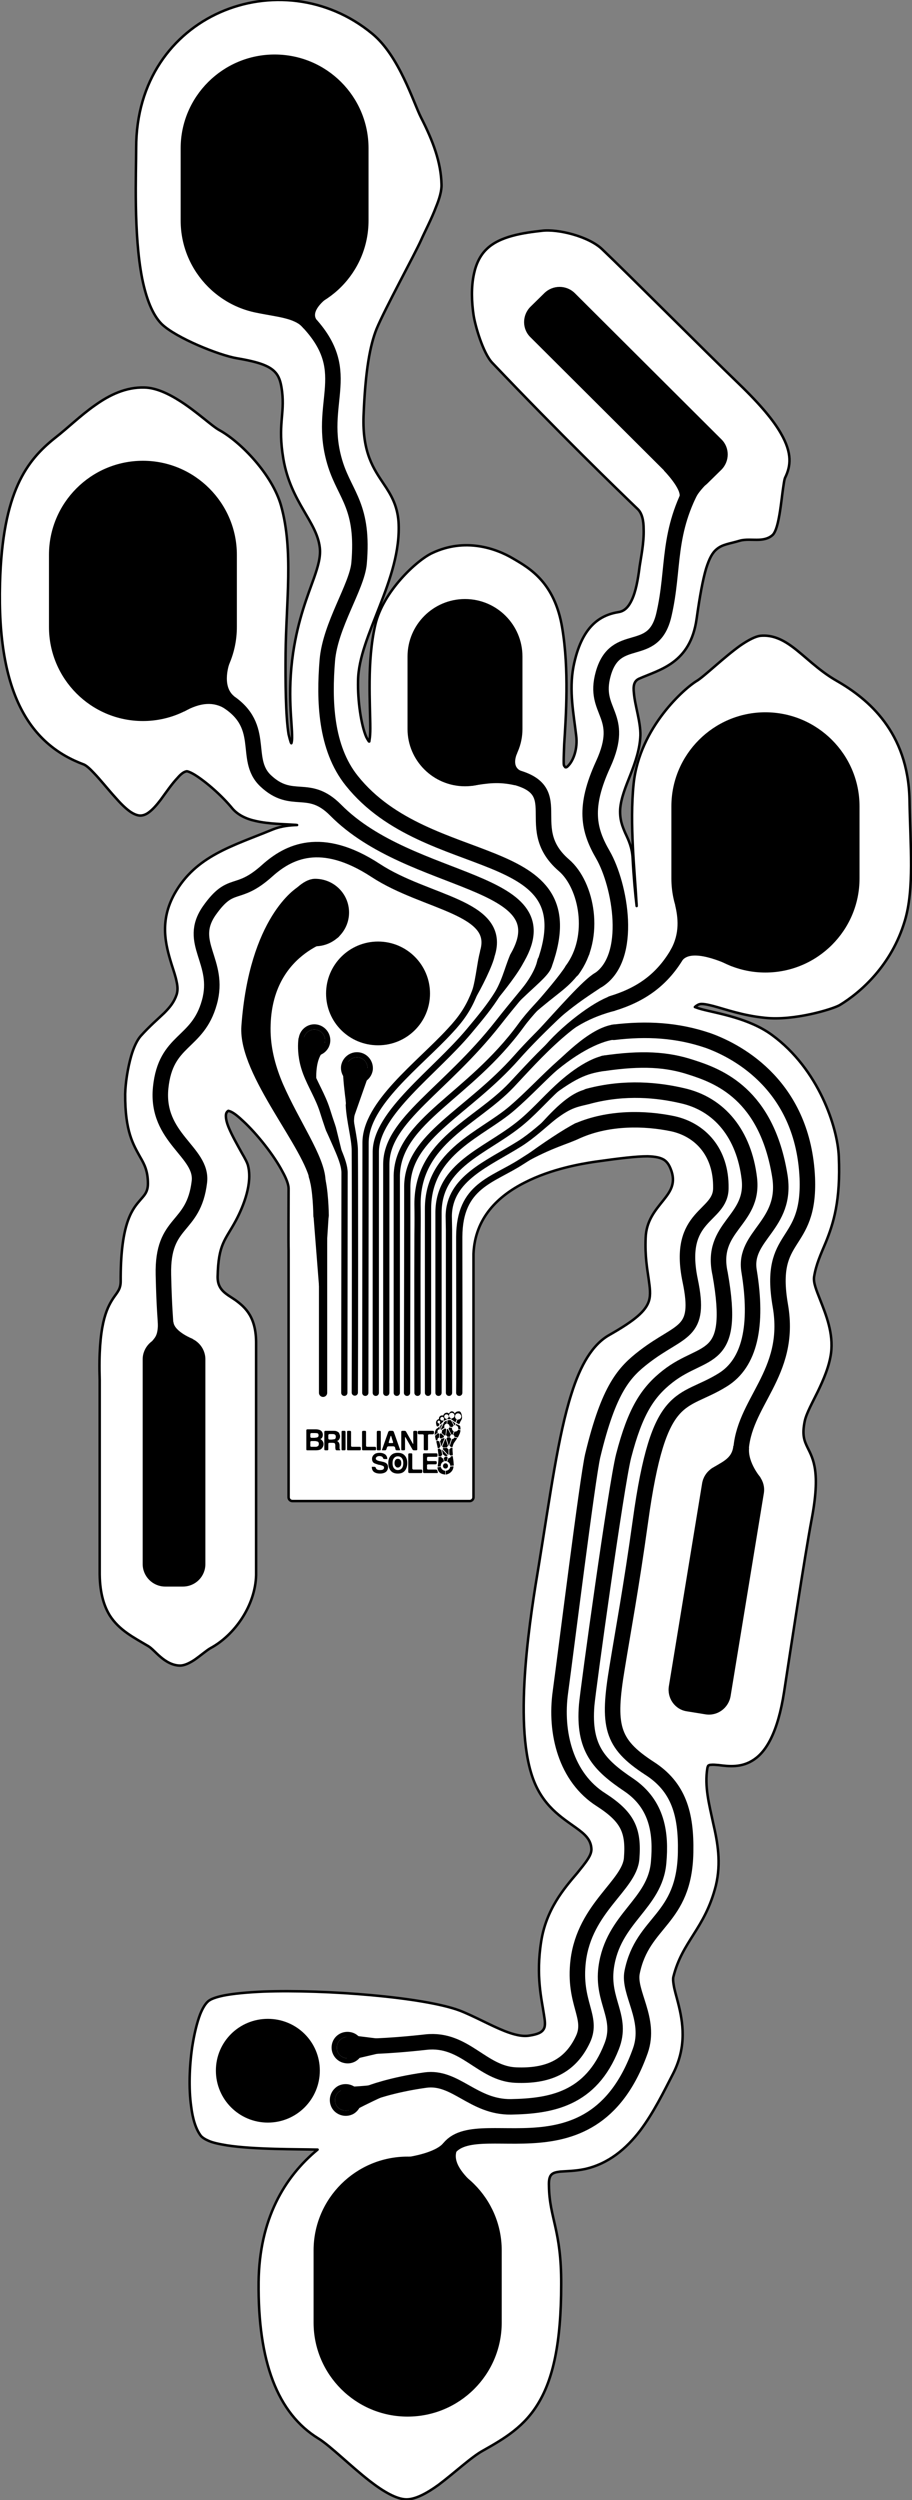 <?xml version="1.0" encoding="UTF-8" standalone="no"?>
<!DOCTYPE svg PUBLIC "-//W3C//DTD SVG 1.1//EN" "http://www.w3.org/Graphics/SVG/1.1/DTD/svg11.dtd">
<svg width="100%" height="100%" viewBox="0 0 365 1000" version="1.1" xmlns="http://www.w3.org/2000/svg" xmlns:xlink="http://www.w3.org/1999/xlink" xml:space="preserve" xmlns:serif="http://www.serif.com/" style="fill-rule:evenodd;clip-rule:evenodd;stroke-linejoin:round;stroke-miterlimit:2;">
    <rect x="0" y="0" width="365" height="1000" fill="#808080" stroke="none"/>
    <rect id="right" x="0" y="0" width="365" height="1000" style="fill:none;"/>
    <clipPath id="_clip1">
        <rect id="right1" serif:id="right" x="0" y="0" width="365" height="1000"/>
    </clipPath>
    <g clip-path="url(#_clip1)">
        <path d="M116.7,297C116.833,296.467 116.9,295.8 116.9,295C117,289.3 114.9,277.7 117.3,261.2C119.3,247.7 123.1,238.4 125.7,231.1C127.3,226.5 128.4,222.7 128,219.1C127.4,213.8 124.5,209.3 121.5,204.1C118.3,198.6 114.9,192.3 113.4,183.5C111.1,169.8 114,165.9 112.9,156.6C112.5,153.5 112,151.2 110.5,149.3C108.2,146.4 103.7,144.8 94.8,143.3C87.7,142.1 70.5,135.2 64.7,129.6C61,125.9 58.5,119.3 56.9,111.4C53.4,93.6 54.5,69.2 54.5,59.2C54.4,5.4 112.7,-16.5 149,13.5C159.8,22.4 165.4,40.9 168.5,47C173.3,56.4 176.5,64.9 176.7,73.8C176.8,76.2 175.9,79.4 174.5,82.8C172.7,87.6 170,92.7 168.5,96.1C166,101.7 154,123.6 150.7,131.6C148.1,138.1 146.2,148.2 145.5,166.4C145,181.2 149.6,187.6 153.6,193.6C156.5,197.9 159,202.1 159.5,208.7C160.2,220.2 156.2,231.6 151.9,242.6C147.8,253.2 143.4,263.2 143.3,272.3C143.1,280.1 144.5,290 146.6,294.8C146.933,295.467 147.267,296.033 147.6,296.5C147.6,296.567 147.667,296.6 147.8,296.6C147.8,296.4 147.9,296.1 147.9,295.9C148.1,294.8 148.2,293.2 148.2,291.3C148.2,281.8 146.8,264.5 150.2,249.9C153.3,236.5 166.9,224 173,221.2C186.1,215 198.5,219.3 205.5,223.5C212,227.3 222,233 225,251.1C227.8,267.8 226.5,286.7 225.8,297.7C225.7,300.5 225.6,302.7 225.6,304.3C225.6,305.1 225.6,305.7 225.7,306.1C225.833,306.367 225.967,306.567 226.1,306.7C226.2,306.8 226.2,306.9 226.3,306.9C226.7,307 227,306.7 227.3,306.4C229.4,304.4 231.3,299.6 230.6,294.2C229.6,285.6 227.7,276.3 229.5,266.7C232.7,250.5 240.1,246 247.7,244.8C250,244.4 251.6,242.7 252.9,239.9C254.4,236.7 255.3,232.2 256,226.5C256.5,223.1 257.8,217 257.6,211.6C257.6,208.3 257,205.3 255.2,203.6C246.8,195.5 224.1,173.6 197,145.1C193.3,141.2 190.1,130.1 189.5,125.8C188.8,121 188.5,114.9 189.7,109.5C190.5,105.7 192.1,102.2 194.7,99.7C200,94.4 209.8,93.1 216.9,92.3C223.4,91.5 235.7,94.6 241,99.7C250.6,108.8 282.2,140.5 295.8,153.6C304.4,161.9 309.6,168.2 312.5,173.3C317.2,181.4 316.4,186.5 314.3,190.9C314,191.4 313.8,192.6 313.6,194C313,197.7 312.5,203.4 311.6,207.7C311,210.7 310.2,213.1 309.2,214C307.8,215.3 305.9,215.8 303.8,215.9C301.2,216 298.3,215.6 296,216.3C292,217.5 289.1,217.7 286.8,219.7C285.1,221.1 283.9,223.3 282.6,227.4C281.3,231.8 280.1,238.2 278.8,247.5C276.3,265.4 264,267.8 255.7,271.5C253.6,272.5 253.4,274.6 253.7,277.2C254.1,282.2 256.4,288.7 256.3,294.1C256.1,299.6 254.3,304.8 252.3,309.9C250.4,314.7 248.5,319.3 248.2,323.7C248,327.9 249.1,330.5 250.2,333.1C251.6,336.1 253,339 253.2,343.4C253.6,350.9 254.2,357.5 254.8,362.4C254.8,361.8 254.767,361.2 254.7,360.6C254.1,348.7 251.9,329.7 253.6,313.4C256,290.7 274.4,275 278.8,272.4C281.7,270.7 289.7,262.9 296.3,258.2C299.5,256 302.4,254.5 304.4,254.3C308.9,253.9 312.8,255.6 316.7,258.4C322,262.2 327.4,268.1 335,272.4C347.5,279.6 363.4,292.8 364,319.8C364.3,338.4 366,355.5 362.1,368.4C356.8,386.1 344.5,396.9 336.1,402C333.4,403.6 317.8,408.4 306.1,407.1C297.2,406.2 290.4,403.7 285.5,402.4C283.9,402 282.6,401.7 281.5,401.6C280.6,401.5 279.8,401.6 279.2,402C278.8,402.2 278.4,402.5 278.1,402.8C278.233,402.8 278.333,402.833 278.4,402.9C279.067,403.167 279.9,403.433 280.9,403.7C287.4,405.4 299.9,407.3 309,414C327.7,427.7 335.2,450.9 335.7,462.5C336.5,480.3 333.5,489.5 330.5,496.9C328.5,501.7 326.6,505.7 325.8,510.8C325.5,513.2 326.8,516.2 328.2,519.8C330.6,525.9 333.6,533.3 332.6,541.2C331.9,546.5 329.6,551.8 327.3,556.6C325.1,561.1 322.8,565.2 322.1,568.3C320.9,574 321.9,576.3 323.2,579C325.4,583.5 328.5,588.6 324.8,607.9C322,622.9 316.2,661.1 313.8,676.8C311.3,692.9 306.7,700.4 301.9,703.7C296.9,707.2 291.6,706.5 287.6,706C286.4,705.9 285.4,705.8 284.5,705.9C284.1,705.9 283.8,706 283.5,706.2C283.3,706.4 283.2,706.8 283.1,707.2C281.9,714.6 283.8,721.6 285.4,729.1C287.2,736.9 288.7,745 286.5,754.2C284.3,762.9 280.9,768.5 277.6,773.7C274.4,778.8 271.3,783.5 269.5,790.7C269.3,791.5 269.4,792.6 269.6,793.8C269.9,795.9 270.7,798.4 271.4,801.2C273.3,808.7 275,818.4 269.4,829.4C265.7,836.6 261.6,845 256.2,852.2C250.6,859.5 243.5,865.5 234,867.6C230.1,868.4 226.8,868.4 224.2,868.6C222.7,868.8 221.5,869 220.7,869.8C219.9,870.6 219.6,872.1 219.7,874.4C219.9,887.3 224.7,891.9 224.6,913.7C224.6,937.5 221.2,951.6 215.6,961C210,970.5 202.2,975.2 193.3,980.2C188.7,982.7 181.9,989.1 175.5,993.9C170.8,997.3 166.3,999.7 162.7,999.7C158.7,999.7 153.3,996.5 147.9,992.3C140.2,986.3 132.2,978.3 127.5,975.4C111,965.3 103.2,944.6 103.5,912.8C103.8,887.6 113.8,870.8 127.1,859.8L126.8,859.8C118.9,859.6 101.7,859.8 90.8,858.1C87.8,857.6 85.3,857.1 83.5,856.3C82.1,855.7 81,855 80.4,854.3C78.4,851.7 77.1,847.5 76.5,842.5C75.5,835.4 75.8,826.6 76.9,818.9C77.7,813.7 78.8,809.1 80.1,805.7C81.1,803.2 82.2,801.4 83.4,800.4C84.5,799.5 86.6,798.8 89.4,798.2C93.4,797.4 98.9,796.9 105.4,796.6C130.4,795.7 169.6,798.8 184,804.2C189.9,806.5 196.2,810.1 202,812.4C205.6,813.8 209,814.7 211.9,814.2C215.1,813.7 216.8,813 217.6,811.6C218.4,810.3 218.1,808.3 217.7,805.8C216.8,799.7 214.4,790.4 216.6,776.5C218.6,763.8 225.6,755.5 231,749.2C232.6,747.2 234.1,745.4 235.2,743.7C236.1,742.3 236.7,741 236.7,739.7C236.6,735.8 234,733.6 230.7,731.2C224.9,727 217.1,722.4 213.1,710.8C205.3,688.3 212.5,644.9 215.7,625.7C220.2,598 223.4,574.1 228.7,557.5C232.3,546 237.1,537.8 243.8,534C254.2,528.1 258.4,524.4 259.7,520.4C260.5,517.8 260.1,515.1 259.6,511.5C259,507.4 258.1,502.3 258.4,495.2C258.6,488.3 262.3,484.1 265.4,480.2C268.1,476.8 270.4,473.7 268.8,468.6C268.1,466.5 267.3,465 265.9,464C264.4,463 262.3,462.6 259.2,462.5C254.6,462.5 247.9,463.3 238,464.7C232.7,465.5 220.7,467.5 210,473C199.5,478.3 190.1,487 189.5,501.5L189.5,598.9C189.5,599.7 188.8,600.4 188,600.4L117,600.4C116.2,600.4 115.5,599.7 115.5,598.9L115.5,500.2C115.4,497.1 115.5,482.4 115.5,475.4C115.5,473.8 114.6,471.4 113.1,468.7C109.6,462 102.8,453.5 97.4,448.5C95.5,446.7 93.8,445.3 92.5,444.7C92.233,444.567 91.967,444.467 91.7,444.4C91.6,444.4 91.5,444.3 91.4,444.3C90.7,444.7 90.4,445.4 90.4,446.3C90.4,447.6 90.8,449.2 91.5,450.9C92.9,454.3 95.1,458.1 96.8,461.2C98.1,463.4 99.1,465.3 99.3,466.4C101,473.3 97.6,482.2 94.4,488.2C90.1,496.2 87.4,497.4 87.1,510.6C87,516.1 90.7,517.6 94.2,520C98.3,523 102.6,526.9 102.5,537.5L102.5,630C102.2,642.2 93.9,654 84.3,659.2C82.8,660 80.2,662.3 77.7,664C75.7,665.3 73.7,666.2 72.1,666.2C69.1,666.2 66.4,664.6 64.2,662.7C62.3,661.1 60.7,659.2 59.3,658.4C53.6,655 47.7,652.1 43.9,646.1C41.4,642 39.8,636.4 39.9,628.3L39.9,552C39.2,530.3 42.6,523.4 45.3,519.3C46.9,516.9 48.3,515.7 48.3,512.5C48.2,490.6 52.4,484.3 55.7,480.5C57.5,478.3 59.2,477.1 59.2,473.4C59.2,468.4 57.8,465.7 56.1,462.8C53.4,457.9 50,452.6 50.1,437.6C50.2,433.2 51.1,427.3 52.5,422.4C53.5,418.9 54.9,416 56.3,414.4C60,410.3 63.1,407.7 65.7,405.2C68,402.9 69.7,400.8 70.7,397.8C71.2,396.2 71.1,394.5 70.7,392.7C70.3,390.6 69.5,388.3 68.7,385.8C66.3,378 63.7,368.5 69.9,357.4C78.4,342.3 93.1,338.4 109.1,331.8C112.8,330.3 116.3,330.1 118.9,330C118.567,329.933 118.2,329.9 117.8,329.9C113.7,329.6 107.6,329.6 102.4,328.4C98.6,327.6 95.3,326 93.1,323.5C88.7,318.1 82.4,312.7 78.1,310C77.233,309.467 76.467,309.067 75.8,308.8C75.3,308.6 75,308.5 74.7,308.5C73.5,308.7 72.3,309.7 71.1,311.1C68.8,313.5 66.5,316.9 64.3,319.9C62.7,322 61.1,323.8 59.6,324.9C58.3,325.9 57,326.3 55.8,326.2C54.7,326.1 53.3,325.5 51.9,324.5C50.1,323.2 48.1,321.2 46.1,318.9C43.2,315.7 40.2,311.9 37.6,309.2C36,307.5 34.7,306.3 33.6,305.8C12.3,297.9 -1.2,278 0,233.3C1,196.5 10.8,184.1 22.1,175.1C27,171.3 32.2,166.2 37.9,162.2C43.9,157.9 50.4,154.8 57.8,155C62.5,155.1 67.5,157.5 72.2,160.5C78.9,164.8 84.8,170.4 87.7,172C96.3,176.7 109,189.8 112.5,202.3C117.5,220.2 114.5,240.8 114.3,261.4C114.2,272.5 114.3,286.4 115.5,293.7C115.833,295.1 116.133,296.2 116.4,297C116.467,297.067 116.533,297.167 116.6,297.3C116.667,297.233 116.7,297.133 116.7,297Z" style="fill:white;stroke:black;stroke-width:1px;"/>
        <path d="M128.7,514L130.5,486.1L126.5,486.1L128.7,514Z" style="fill:none;stroke:black;stroke-width:2.1px;stroke-linecap:round;stroke-miterlimit:4;"/>
        <path d="M128.5,486.1C128.5,486.1 128.4,475.4 126.6,470.1" style="fill:none;fill-rule:nonzero;stroke:black;stroke-width:6.2px;stroke-linecap:round;stroke-miterlimit:4;"/>
        <path d="M129.3,557.1L129.3,488.3" style="fill:none;fill-rule:nonzero;stroke:black;stroke-width:3.3px;stroke-linecap:round;stroke-miterlimit:4;"/>
        <path d="M142.9,431.5C140.5,431.5 138.6,429.6 138.6,427.2C138.6,424.8 140.5,422.9 142.9,422.9C145.2,422.9 147.1,424.8 147.1,427.2C147.1,429.6 145.2,431.5 142.9,431.5Z" style="fill-rule:nonzero;"/>
        <path d="M149.2,428C148.7,431.4 145.6,433.9 142.1,433.5C138.6,433.1 136.1,429.9 136.5,426.4C137,423 140.1,420.5 143.6,420.9C147.1,421.3 149.6,424.5 149.2,428ZM147.1,427.2C147.1,424.8 145.2,422.9 142.9,422.9C140.5,422.9 138.6,424.8 138.6,427.2C138.6,429.6 140.5,431.5 142.9,431.5C145.2,431.5 147.1,429.6 147.1,427.2Z"/>
        <path d="M125.8,420.3C123.5,420.3 121.5,418.4 121.5,416.1C121.5,413.7 123.5,411.8 125.8,411.8C128.2,411.8 130.1,413.7 130.1,416.1C130.1,418.4 128.2,420.3 125.8,420.3Z" style="fill-rule:nonzero;"/>
        <path d="M125.8,422.4C122.3,422.4 119.5,419.6 119.5,416.1C119.5,412.6 122.3,409.7 125.8,409.7C129.3,409.7 132.2,412.6 132.2,416.1C132.2,419.6 129.3,422.4 125.8,422.4ZM130.1,416.1C130.1,413.7 128.2,411.8 125.8,411.8C123.5,411.8 121.5,413.7 121.5,416.1C121.5,418.4 123.5,420.3 125.8,420.3C128.2,420.3 130.1,418.4 130.1,416.1Z"/>
        <path d="M138.3,823.2C140.6,823.6 142.8,822.1 143.3,819.8C143.7,817.5 142.2,815.2 139.8,814.8C137.5,814.4 135.3,815.9 134.9,818.2C134.4,820.6 136,822.8 138.3,823.2Z" style="fill-rule:nonzero;"/>
        <path d="M145.3,820.2C144.7,823.6 141.4,825.9 137.9,825.2C134.5,824.6 132.2,821.3 132.8,817.9C133.4,814.4 136.7,812.2 140.2,812.8C143.7,813.4 145.9,816.7 145.3,820.2ZM139.8,814.8C137.5,814.4 135.3,815.9 134.9,818.2C134.4,820.6 136,822.8 138.3,823.2C140.6,823.6 142.8,822.1 143.3,819.8C143.7,817.5 142.1,815.3 139.8,814.8Z"/>
        <path d="M136.2,836.3C138.3,835.1 140.9,835.8 142.1,837.9C143.2,839.9 142.5,842.5 140.5,843.7C138.4,844.8 135.8,844.1 134.6,842.1C133.5,840 134.2,837.4 136.2,836.3Z" style="fill-rule:nonzero;"/>
        <path d="M132.8,843.1C131.1,840 132.2,836.2 135.2,834.4C138.3,832.7 142.2,833.8 143.9,836.8C145.6,839.9 144.5,843.7 141.5,845.5C138.4,847.2 134.5,846.1 132.8,843.1ZM142.1,837.9C140.9,835.8 138.3,835.1 136.2,836.3C134.2,837.4 133.5,840 134.6,842.1C135.8,844.1 138.4,844.8 140.5,843.7C142.5,842.5 143.2,839.9 142.1,837.9Z"/>
        <path d="M127.2,472.3C126.9,463.7 117.1,450.1 110.4,434.8C107.5,428 105.4,420.7 105.2,412.8C104.5,378.6 133.3,372.6 133.3,372.6L120.9,357.4C120.9,357.4 102.8,368.1 99.7,410.6C98.4,428.7 125,458 127.2,472.3Z" style="stroke:black;stroke-width:6.2px;stroke-linecap:round;stroke-miterlimit:4;"/>
        <path d="M126.1,354.6C131.9,354.6 136.6,359.2 136.6,365C136.6,370.7 131.9,375.4 126.1,375.4C120.3,375.4 109.4,382.5 109.4,376.7C109.4,371 120.3,354.6 126.1,354.6Z" style="stroke:black;stroke-width:6.2px;stroke-linecap:round;stroke-miterlimit:4;"/>
        <path d="M183.8,557.1C183.9,549.1 183.8,504.6 183.8,499.2L183.8,494.7C183.9,474.1 197.1,472.2 208.8,464.6C216.4,459.7 224.6,455 231.4,452.2" style="fill:none;fill-rule:nonzero;stroke:black;stroke-width:2.5px;stroke-linecap:round;stroke-miterlimit:4;"/>
        <path d="M231.4,452.2C243.7,446.9 258,447.1 269.4,449.5C280.1,451.9 288.7,460.6 288.5,475.2C288.5,487 270.7,485.5 276.2,512.1C280.8,533.9 272.5,531.4 257.8,542.7C249.9,548.8 243.7,555.2 237.2,582.3C235.1,591.5 226.5,660.6 224.3,676.7C222,693.1 226.5,711 240.6,719.9C251.1,726.7 253.7,732 252.8,743.3C252,754.1 234,763 231.4,784.3C229.4,801.3 237.5,806.8 233.3,815.7C228.1,826.8 219,830.5 206.5,830C192.9,829.5 186.1,815.1 170.5,816.8C153.4,818.7 144.9,818.5 144.9,818.5" style="fill:none;fill-rule:nonzero;stroke:black;stroke-width:6.2px;stroke-linecap:round;stroke-miterlimit:4;"/>
        <path d="M162,817.8L139.6,815L139.8,823L162,817.8Z" style="stroke:black;stroke-width:2.1px;stroke-linecap:round;stroke-miterlimit:4;"/>
        <path d="M164.8,832.9C154.6,836.1 140.5,843.7 140.5,843.7L137.4,835.8C137.4,835.8 146.5,835.9 164.8,832.9Z" style="stroke:black;stroke-width:2.1px;stroke-linecap:round;stroke-miterlimit:4;"/>
        <path d="M148.1,837.2C148.1,837.2 156.5,833.9 170.2,832C182.3,830.3 189.4,842.9 204.5,842.7C220.3,842.4 236.5,839.8 244.8,818.5C249.4,806.8 240.8,800.5 242.6,787C245.3,767.1 262.2,761.7 263.6,744.9C264.6,733.6 263.3,721.8 251.6,713.9C239.7,705.9 233.4,699.3 234.8,682C235.3,676 246.7,593.5 249.6,582.3C254.2,564.6 259.1,556.9 267.3,550.5C281.9,539.1 294.7,546.1 288.2,509.5C284,490.5 301.9,488.5 299.9,471.4C297.8,453.8 288.1,441.5 272.8,438.2C263.7,436.1 250.3,434.5 235.4,438.5" style="fill:none;fill-rule:nonzero;stroke:black;stroke-width:6.2px;stroke-linecap:round;stroke-miterlimit:4;"/>
        <path d="M235.4,438.5C226.1,440.6 217.6,451.4 208.1,457.4C195.2,465.5 179.8,471.3 179.6,486.4C179.6,487.4 179.7,491.5 179.7,492L179.7,557.1" style="fill:none;fill-rule:nonzero;stroke:black;stroke-width:2.5px;stroke-linecap:round;stroke-miterlimit:4;"/>
        <path d="M175.5,557.1L175.5,484.8C175.7,466.1 193.8,460.6 207.2,450.1C218.9,441 226.6,427.2 241.7,425.3" style="fill:none;fill-rule:nonzero;stroke:black;stroke-width:2.5px;stroke-linecap:round;stroke-miterlimit:4;"/>
        <path d="M241.7,425.3C256.8,423.1 266.9,423.7 276.6,426.9C287.6,430.4 306.8,437.6 312.1,470.3C315.3,490.1 297.4,494.1 299.8,508.4C303.4,530.3 300.1,545.2 289.3,551.9C272.8,562.2 263.7,554.7 256.3,608.5C252.6,635.1 249.4,652.1 247,666.9C243.1,690.3 244.6,697.3 259.8,707.2C271.6,714.7 274.7,725.5 274.4,740.9C273.9,768.2 257.2,768.2 253,788.8C251.3,797 260.7,807.6 256.3,820.2C236.4,876.3 185.4,840.6 178,862.6" style="fill:none;fill-rule:nonzero;stroke:black;stroke-width:6.2px;stroke-linecap:round;stroke-miterlimit:4;"/>
        <path d="M171.3,557.1L171.3,483.5C171.3,460.6 193,453.6 204.9,443.3C218.1,432 230,415.9 245.6,412.9" style="fill:none;fill-rule:nonzero;stroke:black;stroke-width:2.5px;stroke-linecap:round;stroke-miterlimit:4;"/>
        <path d="M245.6,412.9C258.9,411.3 271.1,412 283.4,416.2C296.2,420.8 321.5,435 323.1,471.2C324.2,499.6 307.2,492.6 312.3,522.2C317.1,549.7 297,561 296.5,581.2" style="fill:none;fill-rule:nonzero;stroke:black;stroke-width:6.2px;stroke-linecap:round;stroke-miterlimit:4;"/>
        <path d="M167.1,557.1C167.1,545.8 167,512.5 167.1,493.9C167.167,489.3 167.167,485.233 167.1,481.7C167,456.5 190.5,449 204.7,434C214.8,423.3 231.4,403.9 248.7,400.4" style="fill:none;fill-rule:nonzero;stroke:black;stroke-width:2.5px;stroke-linecap:round;stroke-miterlimit:4;"/>
        <path d="M244.9,401.4C256.8,397.8 265.3,391.7 271.5,380.8" style="fill:none;fill-rule:nonzero;stroke:black;stroke-width:6.2px;stroke-linecap:round;stroke-miterlimit:4;"/>
        <path d="M162.9,557.1C162.9,545.9 163,512 163,488.2L163,474.4C163.3,454.2 187.2,445.1 206.9,422.8C215.9,412.6 232.9,396.7 245,387" style="fill:none;fill-rule:nonzero;stroke:black;stroke-width:2.5px;stroke-linecap:round;stroke-miterlimit:4;"/>
        <path d="M239.5,392C253.5,382.9 248.2,353.9 241.3,341.9C235.5,331.9 233.5,322.9 241.4,305.7C250.6,285.6 237.1,285.1 241.4,269.6C246.3,251.9 261.5,264.1 265.7,245.9C270.1,227 266.6,213.1 278.5,192.4" style="fill:none;fill-rule:nonzero;stroke:black;stroke-width:6.2px;stroke-linecap:round;stroke-miterlimit:4;"/>
        <path d="M158.8,557.1L158.8,470.1C159.4,448.2 187.7,438.7 208.5,410.2C215.6,400.4 227.6,390.9 234.7,381.2" style="fill:none;fill-rule:nonzero;stroke:black;stroke-width:2.5px;stroke-linecap:round;stroke-miterlimit:4;"/>
        <path d="M229,388C238.9,374.7 234.9,354 225.7,346.1C206.9,329.9 231.5,313.7 198.9,309.5" style="fill:none;fill-rule:nonzero;stroke:black;stroke-width:6.2px;stroke-linecap:round;stroke-miterlimit:4;"/>
        <path d="M154.6,557.1L154.6,472.1L154.6,465.7C154.6,448 178.2,436.1 199.4,409.1C212,393 219.3,386.8 220.4,376.5" style="fill:none;fill-rule:nonzero;stroke:black;stroke-width:2.5px;stroke-linecap:round;stroke-miterlimit:4;"/>
        <path d="M217.9,385.6C235.9,335.5 171.4,350.6 140.8,312.3C130.2,299.1 129.7,280.1 131,264.1C132.2,250 142.8,234.8 143.7,225.4C145.7,202.8 138.3,198.3 134.3,185.9C126.1,160.2 143.9,148.4 120.9,126.3" style="fill:none;fill-rule:nonzero;stroke:black;stroke-width:6.2px;stroke-linecap:round;stroke-miterlimit:4;"/>
        <path d="M150.4,557.1L150.4,460.6C150.6,445.1 173.9,428.9 187.6,412.6C197.4,400.9 201.7,395.6 209.3,376" style="fill:none;fill-rule:nonzero;stroke:black;stroke-width:2.5px;stroke-linecap:round;stroke-miterlimit:4;"/>
        <path d="M207.1,383C225.5,350.9 164.6,354.7 134.3,324C123.4,313 116.9,322.3 106.3,312.3C96.9,303.4 107.6,289.6 89.1,279.3" style="fill:none;fill-rule:nonzero;stroke:black;stroke-width:6.2px;stroke-linecap:round;stroke-miterlimit:4;"/>
        <path d="M146.2,557.1C146.2,541.4 146.3,485.9 146.3,461.3L146.3,457.1C146.3,441.4 167.6,425.9 180.1,412.3C189.2,402.6 190.4,396.6 195.9,378.5" style="fill:none;fill-rule:nonzero;stroke:black;stroke-width:2.5px;stroke-linecap:round;stroke-miterlimit:4;"/>
        <path d="M195.2,380.9C200.4,362.7 170.4,361.3 150.4,348.2C128.4,333.8 115.3,340.8 107,348.2C94.8,359.2 92.7,351.6 83.8,364.2C74.7,377.2 88.4,384.5 83.8,400.9C79.1,417.9 66.3,415.4 64.3,435.1C62.3,455.3 81.2,460.7 79.8,472.7C77.5,492 64.9,487.7 65.4,509.9C65.7,523.5 66.3,528.4 66.3,530.2" style="fill:none;fill-rule:nonzero;stroke:black;stroke-width:6.2px;stroke-linecap:round;stroke-miterlimit:4;"/>
        <path d="M142,557C142.1,537.1 142.1,471.5 142,460.2C142,455.5 139.9,448.3 139.6,442" style="fill:none;fill-rule:nonzero;stroke:black;stroke-width:2.5px;stroke-linecap:round;stroke-miterlimit:4;"/>
        <path d="M140.3,442C140,434.1 139.7,427.1 139.7,427.1" style="fill:none;fill-rule:nonzero;stroke:black;stroke-width:2.1px;stroke-linecap:round;stroke-miterlimit:4;"/>
        <path d="M140.8,450.9C140,446 142.2,440.9 142.2,440.9L139.4,440.3C139.4,440.3 139.7,444.4 140.8,450.9Z" style="stroke:black;stroke-width:2.1px;stroke-linecap:round;stroke-miterlimit:4;"/>
        <path d="M136,461.7L133.4,451.1L131.4,451.7L136,461.7Z" style="stroke:black;stroke-width:2.1px;stroke-linecap:round;stroke-miterlimit:4;"/>
        <path d="M137.8,557.1C137.8,539.5 137.9,489.9 137.9,469.1C137.9,464.2 133.7,457.2 131.5,450.8" style="fill:none;fill-rule:nonzero;stroke:black;stroke-width:2.5px;stroke-linecap:round;stroke-miterlimit:4;"/>
        <path d="M132.2,450.8C131.4,448.5 130.7,446.3 130,444.1C126.5,433.1 117.3,424.3 125.8,416.1" style="fill:none;fill-rule:nonzero;stroke:black;stroke-width:4.2px;stroke-linecap:round;stroke-miterlimit:4;"/>
        <path d="M140.4,447.2L147,428.4C147,428.4 140.2,423.7 138.6,426.6C137.5,428.6 140.4,447.2 140.4,447.2Z" style="stroke:black;stroke-width:2.1px;stroke-linecap:round;stroke-miterlimit:4;"/>
        <path d="M125.8,435.5C124.1,420.3 130.5,418.5 130.5,418.5L120.5,415.6C120.5,415.6 118.8,426 125.8,435.5Z" style="stroke:black;stroke-width:2.1px;stroke-linecap:round;stroke-miterlimit:4;"/>
        <path d="M268.2,380.3C269.9,381.5 272.1,383.3 273.2,384C277.6,378.8 292.8,386.5 292.8,386.5C292.8,386.5 280.7,362.9 270.2,362C271.3,366.8 272.3,373.3 268.2,380.3Z"/>
        <path d="M281,593.3C281.8,588.5 286.3,585.2 291.1,586L298.4,587.2C303.2,588 306.5,592.5 305.7,597.3L292.4,678.4C291.6,683.2 287.1,686.5 282.3,685.7L274.9,684.5C270.1,683.8 266.9,679.2 267.7,674.4L281,593.3Z"/>
        <path d="M90.3,283.6C91.4,282.3 93,279.7 93.6,278.4C88.5,274.1 91.9,265.1 91.9,265.1C91.9,265.1 70.2,280.7 73.7,284.6C80.3,280.9 85.6,280.6 90.3,283.6Z"/>
        <path d="M206.1,314.1C206.7,312.5 208.2,309.8 208.4,308.3C204.3,306.4 207.1,301 207.1,301C207.1,301 184.6,311.7 189,314.3C195.2,313.3 199.5,312.6 206.1,314.1Z"/>
        <path d="M278.1,199.9C276.7,199.2 273.3,199.4 271.9,199C273.1,195.8 265.7,188.2 265.7,188.2C265.7,188.2 289.1,181.5 289.6,186.6C285.9,190.8 279.5,195.9 278.1,199.9Z"/>
        <path d="M293.5,578.3C294.4,578.5 298.7,578.9 299.8,579.1C299.2,585 304.4,591 304.4,591C304.4,591 291.3,591.1 284.3,587.7C288.6,584.8 293,583.7 293.5,578.3Z"/>
        <path d="M121.5,131.4C122.4,130.1 125.1,128.5 126.5,127.6C124.3,123.8 131.3,118.9 131.3,118.9C131.3,118.9 101.3,120.4 103.3,125.2C110,126.7 118.4,127.1 121.5,131.4Z"/>
        <path d="M163.1,262.6C163.1,249.9 173.4,239.6 186.1,239.6C198.8,239.6 209.1,249.9 209.1,262.6L209.1,291.6C209.1,304.2 198.8,314.5 186.1,314.5C173.4,314.5 163.1,304.2 163.1,291.6L163.1,262.6Z"/>
        <path d="M212.3,134.9C208.9,131.6 208.9,126.1 212.3,122.7L217.8,117.3C221.2,113.9 226.7,113.9 230.1,117.3L288.7,175.7C292.1,179 292.1,184.5 288.7,187.9L283.2,193.3C279.8,196.7 274.3,196.7 270.9,193.3L212.3,134.9Z"/>
        <path d="M57.1,543.7C57.1,538.8 61.2,534.7 66.1,534.7L73.2,534.7C78.2,534.7 82.2,538.8 82.2,543.7L82.2,625.6C82.2,630.6 78.2,634.6 73.2,634.6L66.1,634.6C61.2,634.6 57.1,630.6 57.1,625.6L57.1,543.7Z"/>
        <path d="M77.3,535.6C77.3,535.6 67,536 60.9,536.4C62.3,534.7 63.3,533.8 63.2,528.5C63.6,528.5 66.7,528.5 69.4,528.7C69.7,532.7 77.3,535.6 77.3,535.6Z"/>
        <path d="M268.7,322.5C268.7,301.8 285.6,284.9 306.3,284.9C327.1,284.9 344,301.8 344,322.5L344,351.4C344,372.1 327.1,389 306.3,389C285.6,389 268.7,372.1 268.7,351.4L268.7,322.5Z"/>
        <path d="M125.5,900.1C125.5,879.4 142.4,862.6 163.1,862.6C183.9,862.6 200.8,879.4 200.8,900.1L200.8,929C200.8,949.8 183.9,966.6 163.1,966.6C142.4,966.6 125.5,949.8 125.5,929L125.5,900.1Z"/>
        <path d="M182.7,860.5C181.5,859.3 179.6,858.1 177.5,857.1C174.4,861.1 163.7,862.7 163.7,862.7C163.7,862.7 190.5,878.7 189.6,873.7C187.3,871.3 181,865.9 182.7,860.5Z"/>
        <path d="M72.3,59.3C72.3,38.6 89.2,21.8 109.9,21.8C130.7,21.8 147.5,38.6 147.5,59.3L147.5,88.2C147.5,109 130.7,125.8 109.9,125.8C89.2,125.8 72.3,109 72.3,88.2L72.3,59.3Z"/>
        <path d="M19.6,221.9C19.6,201.2 36.4,184.3 57.2,184.3C77.9,184.3 94.8,201.2 94.8,221.9L94.8,250.8C94.8,271.5 77.9,288.4 57.2,288.4C36.4,288.4 19.6,271.5 19.6,250.8L19.6,221.9Z"/>
        <path d="M193.2,380.7C191.8,385.5 191.4,393.9 189,399.3C191.6,395.1 196.4,385.5 197,381.9C197.3,380.6 193.9,379.6 193.2,380.7Z" style="stroke:black;stroke-width:2.1px;stroke-linecap:round;stroke-miterlimit:4;"/>
        <path d="M205.1,382.4C202.7,388.1 202,392.9 197.5,399.9C200.9,395.8 206.8,388.4 209,383.7C209.3,382.4 205.7,381.3 205.1,382.4Z" style="stroke:black;stroke-width:2.1px;stroke-linecap:round;stroke-miterlimit:4;"/>
        <path d="M216.2,383.9C215,389.7 210.6,395.2 205.8,401.1C212.7,394.1 219.2,389.4 219.8,386.2C220.4,385 217.1,382.9 216.2,383.9Z" style="stroke:black;stroke-width:2.1px;stroke-linecap:round;stroke-miterlimit:4;"/>
        <path d="M227.4,386.8C224.6,391.1 219.7,396.9 212.5,405.1C222.3,396.5 226.3,394.8 230.9,388.7C231.6,387.5 228.3,385.8 227.4,386.8Z" style="stroke:black;stroke-width:2.1px;stroke-linecap:round;stroke-miterlimit:4;"/>
        <path d="M238.6,390.1C234.1,392.7 224.1,404.2 215.6,413.4C227,402.2 234.8,397.6 241,393.4C241.7,392.3 239.6,389.3 238.6,390.1Z" style="stroke:black;stroke-width:2.1px;stroke-linecap:round;stroke-miterlimit:4;"/>
        <path d="M245.7,403.3C237,405.6 227.2,409.8 217.6,420.5C225,411.3 238.1,401.5 244.7,399.4C246,399.1 246.9,402.6 245.7,403.3Z" style="stroke:black;stroke-width:2.1px;stroke-linecap:round;stroke-miterlimit:4;"/>
        <path d="M245.6,414.8C239.4,415.6 229.2,420.7 218.4,430.6C225,424.3 236.2,412.1 245.8,410.8C247.1,411 247,414.6 245.6,414.8Z" style="stroke:black;stroke-width:2.1px;stroke-linecap:round;stroke-miterlimit:4;"/>
        <path d="M243,427.1C236.8,428.2 232.5,428.4 221,437C226.8,430.7 236.7,423.5 243.1,423.1C244.4,423.2 244.3,426.8 243,427.1Z" style="stroke:black;stroke-width:2.1px;stroke-linecap:round;stroke-miterlimit:4;"/>
        <path d="M235.5,440.6C229.3,442.1 227.1,442.1 216.1,451.4C221.1,446 228.1,437.9 235.3,436.6C236.6,436.6 236.7,440.2 235.5,440.6Z" style="stroke:black;stroke-width:2.1px;stroke-linecap:round;stroke-miterlimit:4;"/>
        <path d="M231.9,454.2C227.1,456.6 220.8,457.9 209.5,464.2C217.6,458.2 226.4,452.4 230.8,450.2C232.1,450 233.1,453.6 231.9,454.2Z" style="stroke:black;stroke-width:2.1px;stroke-linecap:round;stroke-miterlimit:4;"/>
        <path d="M151.3,418.1C139.8,418.1 130.5,408.9 130.5,397.4C130.5,385.9 139.8,376.6 151.3,376.6C162.8,376.6 172.1,385.9 172.1,397.4C172.1,408.9 162.8,418.1 151.3,418.1Z" style="fill-rule:nonzero;"/>
        <path d="M107.2,849C95.7,849 86.4,839.7 86.4,828.2C86.4,816.7 95.7,807.5 107.2,807.5C118.7,807.5 128,816.7 128,828.2C128,839.7 118.7,849 107.2,849Z" style="fill-rule:nonzero;"/>
        <path d="M128.8,572.6C129.067,573 129.2,573.433 129.2,573.9C129.2,574.433 129.067,574.867 128.8,575.2C128.667,575.333 128.467,575.467 128.2,575.6C128.6,575.8 128.9,576.067 129.1,576.4C129.367,576.733 129.5,577.133 129.5,577.6C129.5,578.133 129.367,578.567 129.1,578.9C128.967,579.167 128.767,579.4 128.5,579.6C128.233,579.8 127.9,579.933 127.5,580C127.167,580.067 126.8,580.1 126.4,580.1L123,580.1C122.7,580.1 122.6,580 122.6,579.7L122.6,572.2C122.6,571.9 122.7,571.7 123,571.7L126.6,571.7C127.667,571.767 128.4,572.067 128.8,572.6ZM124.6,573.2C124.4,573.2 124.2,573.4 124.2,573.6L124.2,574.6C124.2,574.9 124.4,575.1 124.6,575.1L125.9,575.1C126.1,575.1 126.5,575 126.7,575C126.7,575 126.9,575 127.2,574.8C127.4,574.667 127.5,574.433 127.5,574.1C127.5,573.7 127.367,573.433 127.1,573.3C126.833,573.233 126.5,573.2 126.1,573.2L124.6,573.2ZM124.6,576.4C124.3,576.4 124.2,576.6 124.2,576.9L124.2,578.3C124.2,578.5 124.3,578.7 124.6,578.7L126.6,578.7C126.6,578.7 126.9,578.6 127.1,578.5C127.433,578.367 127.6,578.033 127.6,577.5C127.6,577.033 127.433,576.733 127.1,576.6C126.9,576.533 126.6,576.467 126.2,576.4L124.6,576.4Z"/>
        <path d="M134.8,572.5C135.067,572.633 135.333,572.8 135.6,573C135.733,573.2 135.833,573.433 135.9,573.7C136.033,573.967 136.1,574.233 136.1,574.5C136.1,574.9 136,575.267 135.8,575.6C135.6,576 135.3,576.267 134.9,576.4C135.233,576.533 135.467,576.733 135.6,577C135.8,577.267 135.9,577.667 135.9,578.2L135.9,579.5C135.967,579.7 136.067,579.833 136.2,579.9C136.2,580.1 136,580.1 135.8,580.1L134.8,580.1C134.6,580.1 134.4,580 134.3,579.8L134.3,579.7C134.233,579.5 134.2,579.267 134.2,579L134.2,577.9C134.2,577.9 134.1,577.5 134,577.3C133.8,577.167 133.467,577.1 133,577.1L131.8,577.1C131.6,577.1 131.4,577.2 131.4,577.5L131.4,579.7C131.4,580 131.2,580.1 131,580.1L130.2,580.1C130,580.1 129.8,580 129.8,579.7L129.8,572.7C129.8,572.5 130,572.3 130.2,572.3L133.6,572.3C134.133,572.3 134.533,572.367 134.8,572.5ZM131.8,573.6C131.6,573.6 131.4,573.8 131.4,574.1L131.4,575.3C131.4,575.6 131.6,575.8 131.8,575.8L132.8,575.8C133,575.8 133.4,575.7 133.6,575.7C133.6,575.7 133.8,575.7 134,575.6C134.267,575.467 134.4,575.167 134.4,574.7C134.4,574.233 134.267,573.933 134,573.8C133.8,573.667 133.533,573.6 133.2,573.6L131.8,573.6Z"/>
        <path d="M138.3,579.7C138.3,580 138.1,580.1 137.9,580.1L137.1,580.1C136.8,580.1 136.7,580 136.7,579.7L136.7,572.7C136.7,572.5 136.8,572.3 137.1,572.3L137.9,572.3C138.1,572.3 138.3,572.5 138.3,572.7L138.3,579.7Z" style="fill-rule:nonzero;"/>
        <path d="M138.9,572.7C138.9,572.5 139,572.3 139.3,572.3L140.1,572.3C140.3,572.3 140.5,572.5 140.5,572.7L140.5,578.3C140.5,578.5 140.7,578.7 140.9,578.7L144,578.7C144.3,578.7 144.4,578.9 144.4,579.1L144.4,579.7C144.4,580 144.3,580.1 144,580.1L139.3,580.1C139,580.1 138.9,580 138.9,579.7L138.9,572.7Z" style="fill-rule:nonzero;"/>
        <path d="M144.9,572.7C144.9,572.5 145.1,572.3 145.3,572.3L146.1,572.3C146.4,572.3 146.5,572.5 146.5,572.7L146.5,578.3C146.5,578.5 146.7,578.7 147,578.7L150.1,578.7C150.3,578.7 150.5,578.9 150.5,579.1L150.5,579.7C150.5,580 150.3,580.1 150.1,580.1L145.3,580.1C145.1,580.1 144.9,580 144.9,579.7L144.9,572.7Z" style="fill-rule:nonzero;"/>
        <path d="M152.4,579.7C152.4,580 152.3,580.1 152,580.1L151.2,580.1C151,580.1 150.8,580 150.8,579.7L150.8,572.7C150.8,572.5 151,572.3 151.2,572.3L152,572.3C152.3,572.3 152.4,572.5 152.4,572.7L152.4,579.7Z" style="fill-rule:nonzero;"/>
        <path d="M155.4,572.7C155.5,572.5 155.8,572.3 156,572.3L157,572.3C157.3,572.3 157.5,572.5 157.6,572.7L160.1,579.8C160.167,580 160.067,580.1 159.8,580.1L158.9,580.1C158.567,580.1 158.367,580 158.3,579.8L158.1,578.9C158,578.7 157.7,578.5 157.5,578.5L155.4,578.5C155.2,578.5 155,578.7 154.9,578.9L154.6,579.8C154.5,580 154.3,580.1 154.1,580.1L153.2,580.1C152.867,580.1 152.767,580 152.9,579.8L155.4,572.7ZM155.6,576.8C155.5,577 155.6,577.2 155.8,577.2L157,577.2C157.3,577.2 157.4,577 157.3,576.8L156.6,574.5C156.467,574.233 156.367,574.233 156.3,574.5L155.6,576.8Z"/>
        <path d="M160.6,572.7C160.6,572.5 160.7,572.3 161,572.3L161.9,572.3C162.1,572.3 162.4,572.4 162.5,572.6L165.2,577.4C165.3,577.6 165.4,577.6 165.4,577.4L165.4,572.7C165.4,572.5 165.6,572.3 165.8,572.3L166.5,572.3C166.8,572.3 167,572.5 167,572.7L167,579.7C167,580 166.8,580.1 166.5,580.1L165.7,580.1C165.5,580.1 165.2,580 165.1,579.8L162.3,574.9C162.2,574.7 162.1,574.8 162.1,575L162.1,579.7C162.1,580 161.9,580.1 161.7,580.1L161,580.1C160.7,580.1 160.6,580 160.6,579.7L160.6,572.7Z" style="fill-rule:nonzero;"/>
        <path d="M173.3,572.3C173.6,572.3 173.7,572.5 173.7,572.7L173.7,573.3C173.6,573.5 173.4,573.7 173.2,573.7L171.7,573.7C171.5,573.7 171.3,573.9 171.3,574.1L171.3,579.7C171.3,580 171.1,580.1 170.9,580.1L170,580.1C169.8,580.1 169.6,580 169.6,579.7L169.6,574.1C169.6,573.9 169.4,573.7 169.2,573.7L167.7,573.7C167.4,573.7 167.2,573.5 167.2,573.3L167.2,572.7C167.2,572.5 167.4,572.3 167.7,572.3L173.3,572.3Z" style="fill-rule:nonzero;"/>
        <path d="M149.9,586.7C150.1,586.7 150.4,586.9 150.4,587.1C150.4,587.1 150.5,587.4 150.6,587.5C150.867,587.833 151.333,588 152,588C152.4,588 152.733,587.967 153,587.9C153.467,587.767 153.7,587.467 153.7,587C153.7,586.733 153.6,586.533 153.4,586.4C153.133,586.267 152.767,586.133 152.3,586L151.8,585.9C151.6,585.9 151.2,585.8 151,585.7C151,585.7 150,585.4 149.7,585.2C149.167,584.867 148.9,584.3 148.9,583.5C148.9,582.833 149.167,582.267 149.7,581.8C150.167,581.333 150.933,581.1 152,581.1C152.8,581.1 153.5,581.3 154.1,581.7C154.7,582.167 155,582.8 155,583.6L153.9,583.6C153.6,583.6 153.4,583.5 153.3,583.2C153.3,583.2 153.2,582.8 152.8,582.6C152.533,582.467 152.2,582.4 151.8,582.4C151.4,582.4 151.067,582.5 150.8,582.7C150.533,582.9 150.4,583.133 150.4,583.4C150.4,583.667 150.533,583.867 150.8,584C150.933,584.133 151.267,584.267 151.8,584.4L152.8,584.6C153,584.7 153.4,584.7 153.6,584.8C153.6,584.8 154.3,585 154.6,585.3C155.067,585.633 155.3,586.167 155.3,586.9C155.3,587.567 155.033,588.167 154.5,588.7C153.9,589.167 153.1,589.4 152.1,589.4C151.033,589.4 150.2,589.167 149.6,588.7C149.067,588.233 148.8,587.567 148.8,586.7L149.9,586.7Z" style="fill-rule:nonzero;"/>
        <path d="M161.8,588.5C161.2,589.1 160.333,589.4 159.2,589.4C158.067,589.4 157.2,589.1 156.6,588.5C155.8,587.7 155.4,586.6 155.4,585.2C155.4,583.8 155.8,582.733 156.6,582C157.2,581.4 158.067,581.1 159.2,581.1C160.333,581.1 161.2,581.4 161.8,582C162.6,582.733 163,583.8 163,585.2C163,586.6 162.6,587.7 161.8,588.5ZM160.8,587.3C161.2,586.833 161.4,586.133 161.4,585.2C161.4,584.333 161.2,583.667 160.8,583.2C160.4,582.733 159.867,582.5 159.2,582.5C158.6,582.5 158.1,582.733 157.7,583.2C157.3,583.667 157.1,584.333 157.1,585.2C157.1,586.133 157.3,586.833 157.7,587.3C158.1,587.767 158.6,588 159.2,588C159.867,588 160.4,587.767 160.8,587.3Z"/>
        <path d="M163.4,581.7C163.4,581.5 163.6,581.3 163.8,581.3L164.6,581.3C164.9,581.3 165,581.5 165,581.7L165,587.3C165,587.6 165.2,587.8 165.5,587.8L168.6,587.8C168.8,587.8 169,587.9 169,588.2L169,588.8C169,589 168.8,589.2 168.6,589.2L163.8,589.2C163.6,589.2 163.4,589 163.4,588.8L163.4,581.7Z" style="fill-rule:nonzero;"/>
        <path d="M175.1,582.3C175.1,582.5 174.9,582.7 174.7,582.7L171.3,582.7C171.1,582.7 170.9,582.9 170.9,583.1L170.9,584C170.9,584.2 171.1,584.4 171.3,584.4L174.3,584.4C174.6,584.4 174.8,584.6 174.8,584.8L174.8,585.3C174.8,585.5 174.6,585.7 174.3,585.7L171.3,585.7C171.1,585.7 170.9,585.9 170.9,586.1L170.9,587.3C170.9,587.6 171.1,587.8 171.3,587.8L174.4,587.8C174.667,587.8 174.867,587.9 175,588.1L175.2,588.8C175.3,589 175.2,589.2 175,589.2L169.7,589.2C169.5,589.2 169.3,589 169.3,588.8L169.3,581.7C169.3,581.5 169.5,581.3 169.7,581.3L174.7,581.3C174.9,581.3 175.1,581.5 175.1,581.7L175.1,582.3Z" style="fill-rule:nonzero;"/>
        <path d="M176.1,576.4L176.6,578.4L176.7,578.4L177.9,575.4C177.833,575.333 177.767,575.267 177.7,575.2L176.5,575.6L176.5,575.8C176.5,576.1 176.3,576.3 176.1,576.4Z" style="fill-rule:nonzero;"/>
        <path d="M180.1,574.9L179,574.9C178.933,575.167 178.833,575.333 178.7,575.4L179.6,578.3L179.7,578.3L180.6,575.5C180.4,575.4 180.2,575.2 180.1,574.9Z" style="fill-rule:nonzero;"/>
        <path d="M177,581.9C176.933,581.567 176.867,581.233 176.8,580.9C176.7,580.5 176.7,580.2 176.6,579.9C176.3,579.9 176.1,579.7 176,579.4L175.2,579.6C175.333,580.467 175.433,581.433 175.5,582.5L176.6,582.5C176.6,582.2 176.8,582 177,581.9Z" style="fill-rule:nonzero;"/>
        <path d="M177,578.5C177.133,578.633 177.233,578.8 177.3,579L178.9,578.9C179,578.6 179.1,578.5 179.3,578.3L178.4,575.5L178.2,575.5L177,578.5Z" style="fill-rule:nonzero;"/>
        <path d="M178.3,584.4C178.433,584.4 178.6,584.433 178.8,584.5L179.2,583.1C179.067,582.967 178.967,582.8 178.9,582.6L178,582.7C178,582.9 177.8,583.1 177.6,583.2L177.9,584.5C178.033,584.433 178.167,584.4 178.3,584.4Z" style="fill-rule:nonzero;"/>
        <path d="M180.4,579.1C180.267,579.367 180.067,579.567 179.8,579.7L179.8,581.8C180,581.8 180.2,582 180.3,582.2L181.2,582.1L181.2,581.3C181.1,580.3 181.1,579.7 181.1,579.1L180.4,579.1Z" style="fill-rule:nonzero;"/>
        <path d="M177.9,574.2C177.967,574.133 178.1,574.1 178.3,574.1C178.4,573.2 178.5,572.3 178.6,571.6C178.4,571.533 178.233,571.433 178.1,571.3L176.8,572.2C176.867,572.267 176.9,572.4 176.9,572.6C176.9,572.8 176.833,572.967 176.7,573.1L177.9,574.2Z" style="fill-rule:nonzero;"/>
        <path d="M177.3,581.8C177.6,581.8 177.9,582.1 178,582.4L179,582.4C179,582.267 179.033,582.167 179.1,582.1L176.9,579.8C177,580.5 177.2,581.3 177.3,581.8Z" style="fill-rule:nonzero;"/>
        <path d="M183.6,570C183.133,569.867 182.767,569.7 182.5,569.5L182.4,570.1C183,570.2 183.4,570.7 183.4,571.4L183.4,571.6L184.3,571.8C184.3,571.333 184.267,570.933 184.2,570.6C184.2,570.6 184.1,570.2 183.6,570Z" style="fill-rule:nonzero;"/>
        <path d="M175.3,570.5C175.5,570.367 175.7,570.2 175.9,570L175.7,569.3L175.6,569.3C175.3,569.3 175.1,569.1 175.1,568.8C175.1,568.5 175.3,568.2 175.6,568.2C175.9,568.2 176.2,568.5 176.2,568.8C176.133,568.933 176.067,569.067 176,569.2L176.2,569.8L177.5,568.5L177.3,568.1C177.167,568.167 177.067,568.2 177,568.2C176.6,568.2 176.2,567.9 176.2,567.5C176.2,567.1 176.6,566.7 177,566.7C177.4,566.7 177.7,567.1 177.7,567.5C177.7,567.7 177.633,567.867 177.5,568L177.7,568.3C178.033,568.1 178.4,567.933 178.8,567.8L178.8,567.5L178.7,567.5C178.2,567.5 177.8,567.1 177.8,566.6C177.8,566.1 178.2,565.7 178.7,565.7C179.2,565.7 179.6,566.1 179.6,566.6C179.6,566.9 179.3,567.3 179,567.4L179.1,567.7C179.433,567.633 179.8,567.6 180.2,567.6C180.267,567.667 180.333,567.7 180.4,567.7L180.4,567.2C180,567.1 179.7,566.7 179.7,566.2C179.7,565.6 180.2,565.1 180.8,565.1C181.4,565.1 181.9,565.6 181.9,566.2C181.9,566.8 181.4,567.3 180.8,567.3L180.7,567.3L180.6,567.8C181,567.9 181.3,568.2 181.7,568.5C181.9,568.633 182.1,568.767 182.3,568.9L182.8,567.7C182.4,567.5 182.1,567.1 182.1,566.6C182.1,565.9 182.6,565.3 183.3,565.3C184,565.3 184.6,565.9 184.6,566.6C184.6,567.3 184,567.8 183.3,567.8L183.1,567.8L182.6,569C182.867,569.2 183.2,569.4 183.6,569.6C183.6,569.6 183.9,569.7 184.1,569C184.3,568.3 185,567.8 184.9,566.8C184.9,566.8 184.8,564.5 183.7,564.5C182.3,564.5 182,565.4 182,565.4C182,565.4 181.7,564.5 180.8,564.5C180.1,564.5 179.7,565.4 179.7,565.4C179.7,565.4 179.2,564.9 178.5,565.1C177.6,565.3 177.4,566.2 177.4,566.2C177.4,566.2 177,566 176.3,566.3C175.8,566.6 175.6,567.2 175.7,567.6C175.7,567.6 174.7,567.7 174.5,568.9C174.5,569.4 174.6,569.8 174.7,570.2C174.9,570.8 175.3,570.5 175.3,570.5Z" style="fill-rule:nonzero;"/>
        <path d="M179.3,586.4C179.3,585.8 178.9,585.3 178.3,585.3C177.7,585.3 177.3,585.8 177.3,586.4C177.3,586.9 177.7,587.4 178.3,587.4C178.9,587.4 179.3,586.9 179.3,586.4Z" style="fill-rule:nonzero;"/>
        <path d="M175.7,575.1L175.8,573.5C175.6,573.433 175.433,573.333 175.3,573.2L174.1,574.3C174.167,574.9 174.3,575.533 174.5,576.2L175.1,576L175.1,575.8C175.1,575.4 175.3,575.1 175.7,575.1Z" style="fill-rule:nonzero;"/>
        <path d="M177.7,584.5L177.3,583.3C176.9,583.3 176.7,583 176.6,582.7L175.5,582.8C175.5,583.867 175.4,585.067 175.2,586.4L175.2,586.6L176.4,586.5L176.4,586.4C176.4,585.5 176.9,584.8 177.7,584.5Z" style="fill-rule:nonzero;"/>
        <path d="M175.2,579.3L175.9,579.2C175.9,578.9 176.1,578.6 176.3,578.5L175.8,576.5C175.6,576.5 175.3,576.4 175.2,576.2L174.6,576.5C174.8,577.367 175,578.267 175.2,579.2L175.2,579.3Z" style="fill-rule:nonzero;"/>
        <path d="M181.8,575C181.7,575.3 181.4,575.6 181,575.6L180.9,575.6L180,578.3C180.2,578.4 180.3,578.6 180.4,578.8L181.1,578.8C181.2,578.4 181.3,578 181.5,577.5C181.8,576.9 182.4,576.2 183,575.2L181.8,575Z" style="fill-rule:nonzero;"/>
        <path d="M183.4,571.8C183.2,572.3 182.7,572.6 182.2,572.6L181.9,572.6L181.4,573.9C181.7,574 181.9,574.3 181.9,574.7L183.2,575C183.7,574.1 184.2,573.2 184.3,572.1L183.4,571.8Z" style="fill-rule:nonzero;"/>
        <path d="M180.2,586.3L181.6,586.2L181.6,586C181.5,583.9 181.3,583.4 181.2,582.4L180.4,582.5C180.4,582.9 180.1,583.2 179.7,583.2L179.5,583.2L179,584.6C179.7,584.9 180.2,585.5 180.2,586.3Z" style="fill-rule:nonzero;"/>
        <path d="M179.5,581.8L179.5,579.7C179.2,579.6 179,579.4 179,579.1L177.3,579.2C177.3,579.4 177.267,579.533 177.2,579.6L179.3,581.9C179.367,581.833 179.433,581.8 179.5,581.8Z" style="fill-rule:nonzero;"/>
        <path d="M176,575.1C176.133,575.1 176.267,575.2 176.4,575.4L177.6,574.9L177.6,574.8C177.6,574.667 177.633,574.533 177.7,574.4L176.5,573.3C176.367,573.367 176.2,573.433 176,573.5L176,575.1Z" style="fill-rule:nonzero;"/>
        <path d="M178.2,588.3C177.3,588.2 176.6,587.6 176.4,586.7L175.1,586.9C175.1,589.3 177.2,589.7 178.2,589.8L178.2,588.3Z" style="fill-rule:nonzero;"/>
        <path d="M180.2,586.6C180.1,587.5 179.4,588.2 178.4,588.3L178.4,589.8C179.4,589.7 181.4,588.8 181.5,586.5L180.2,586.6Z" style="fill-rule:nonzero;"/>
        <path d="M175.2,573C175.133,572.867 175.1,572.733 175.1,572.6C175.1,572.1 175.4,571.7 175.9,571.7L175.9,570.5C175.567,570.9 175.267,571.167 175,571.3C174.6,571.5 174.3,572 174.3,572.1C174.1,572.6 173.9,573.2 174,574L175.2,573Z" style="fill-rule:nonzero;"/>
        <path d="M182.1,570.1L182.2,569.3C181.933,569.1 181.7,568.933 181.5,568.8C181.3,568.6 181.1,568.467 180.9,568.4L181.9,570.1L182.1,570.1Z" style="fill-rule:nonzero;"/>
        <path d="M180.1,568C179.767,568 179.433,568.033 179.1,568.1L179,569.5C179.5,569.5 179.9,570 179.9,570.5L179.9,570.6L181,570.9C181.1,570.6 181.3,570.4 181.6,570.2L180.5,568.1C180.367,568.1 180.233,568.067 180.1,568Z" style="fill-rule:nonzero;"/>
        <path d="M179.9,570.9C179.767,571.1 179.633,571.267 179.5,571.4L180.7,573.8L181.2,573.8L181.6,572.5C181.2,572.3 180.9,571.9 180.9,571.4L180.9,571.2L179.9,570.9Z" style="fill-rule:nonzero;"/>
        <path d="M178.5,574.1C178.8,574.2 179,574.4 179,574.7L180.1,574.7C180.1,574.4 180.2,574.1 180.5,573.9L179.2,571.5C179.133,571.567 179.033,571.6 178.9,571.6C178.8,572.4 178.6,573.4 178.5,574.1Z" style="fill-rule:nonzero;"/>
        <path d="M176.1,571.7L176.2,571.7L177.1,569.4C176.767,569.733 176.467,570.033 176.2,570.3L176.1,571.7Z" style="fill-rule:nonzero;"/>
        <path d="M176.4,571.8C176.467,571.867 176.533,571.9 176.6,571.9L177.9,571C177.833,570.867 177.8,570.7 177.8,570.5C177.8,570 178.2,569.5 178.8,569.4L178.8,568.2C178.3,568.4 177.9,568.6 177.7,568.9L176.4,571.8Z" style="fill-rule:nonzero;"/>
        <path d="M160.2,586.5C160.467,586.233 160.6,585.8 160.6,585.2C160.6,584.667 160.467,584.233 160.2,583.9C159.933,583.633 159.6,583.5 159.2,583.5C158.8,583.5 158.5,583.633 158.3,583.9C158.033,584.233 157.9,584.667 157.9,585.2C157.9,585.8 158.033,586.233 158.3,586.5C158.5,586.833 158.8,587 159.2,587C159.6,587 159.933,586.833 160.2,586.5Z" style="fill-rule:nonzero;"/>
    </g>
</svg>
